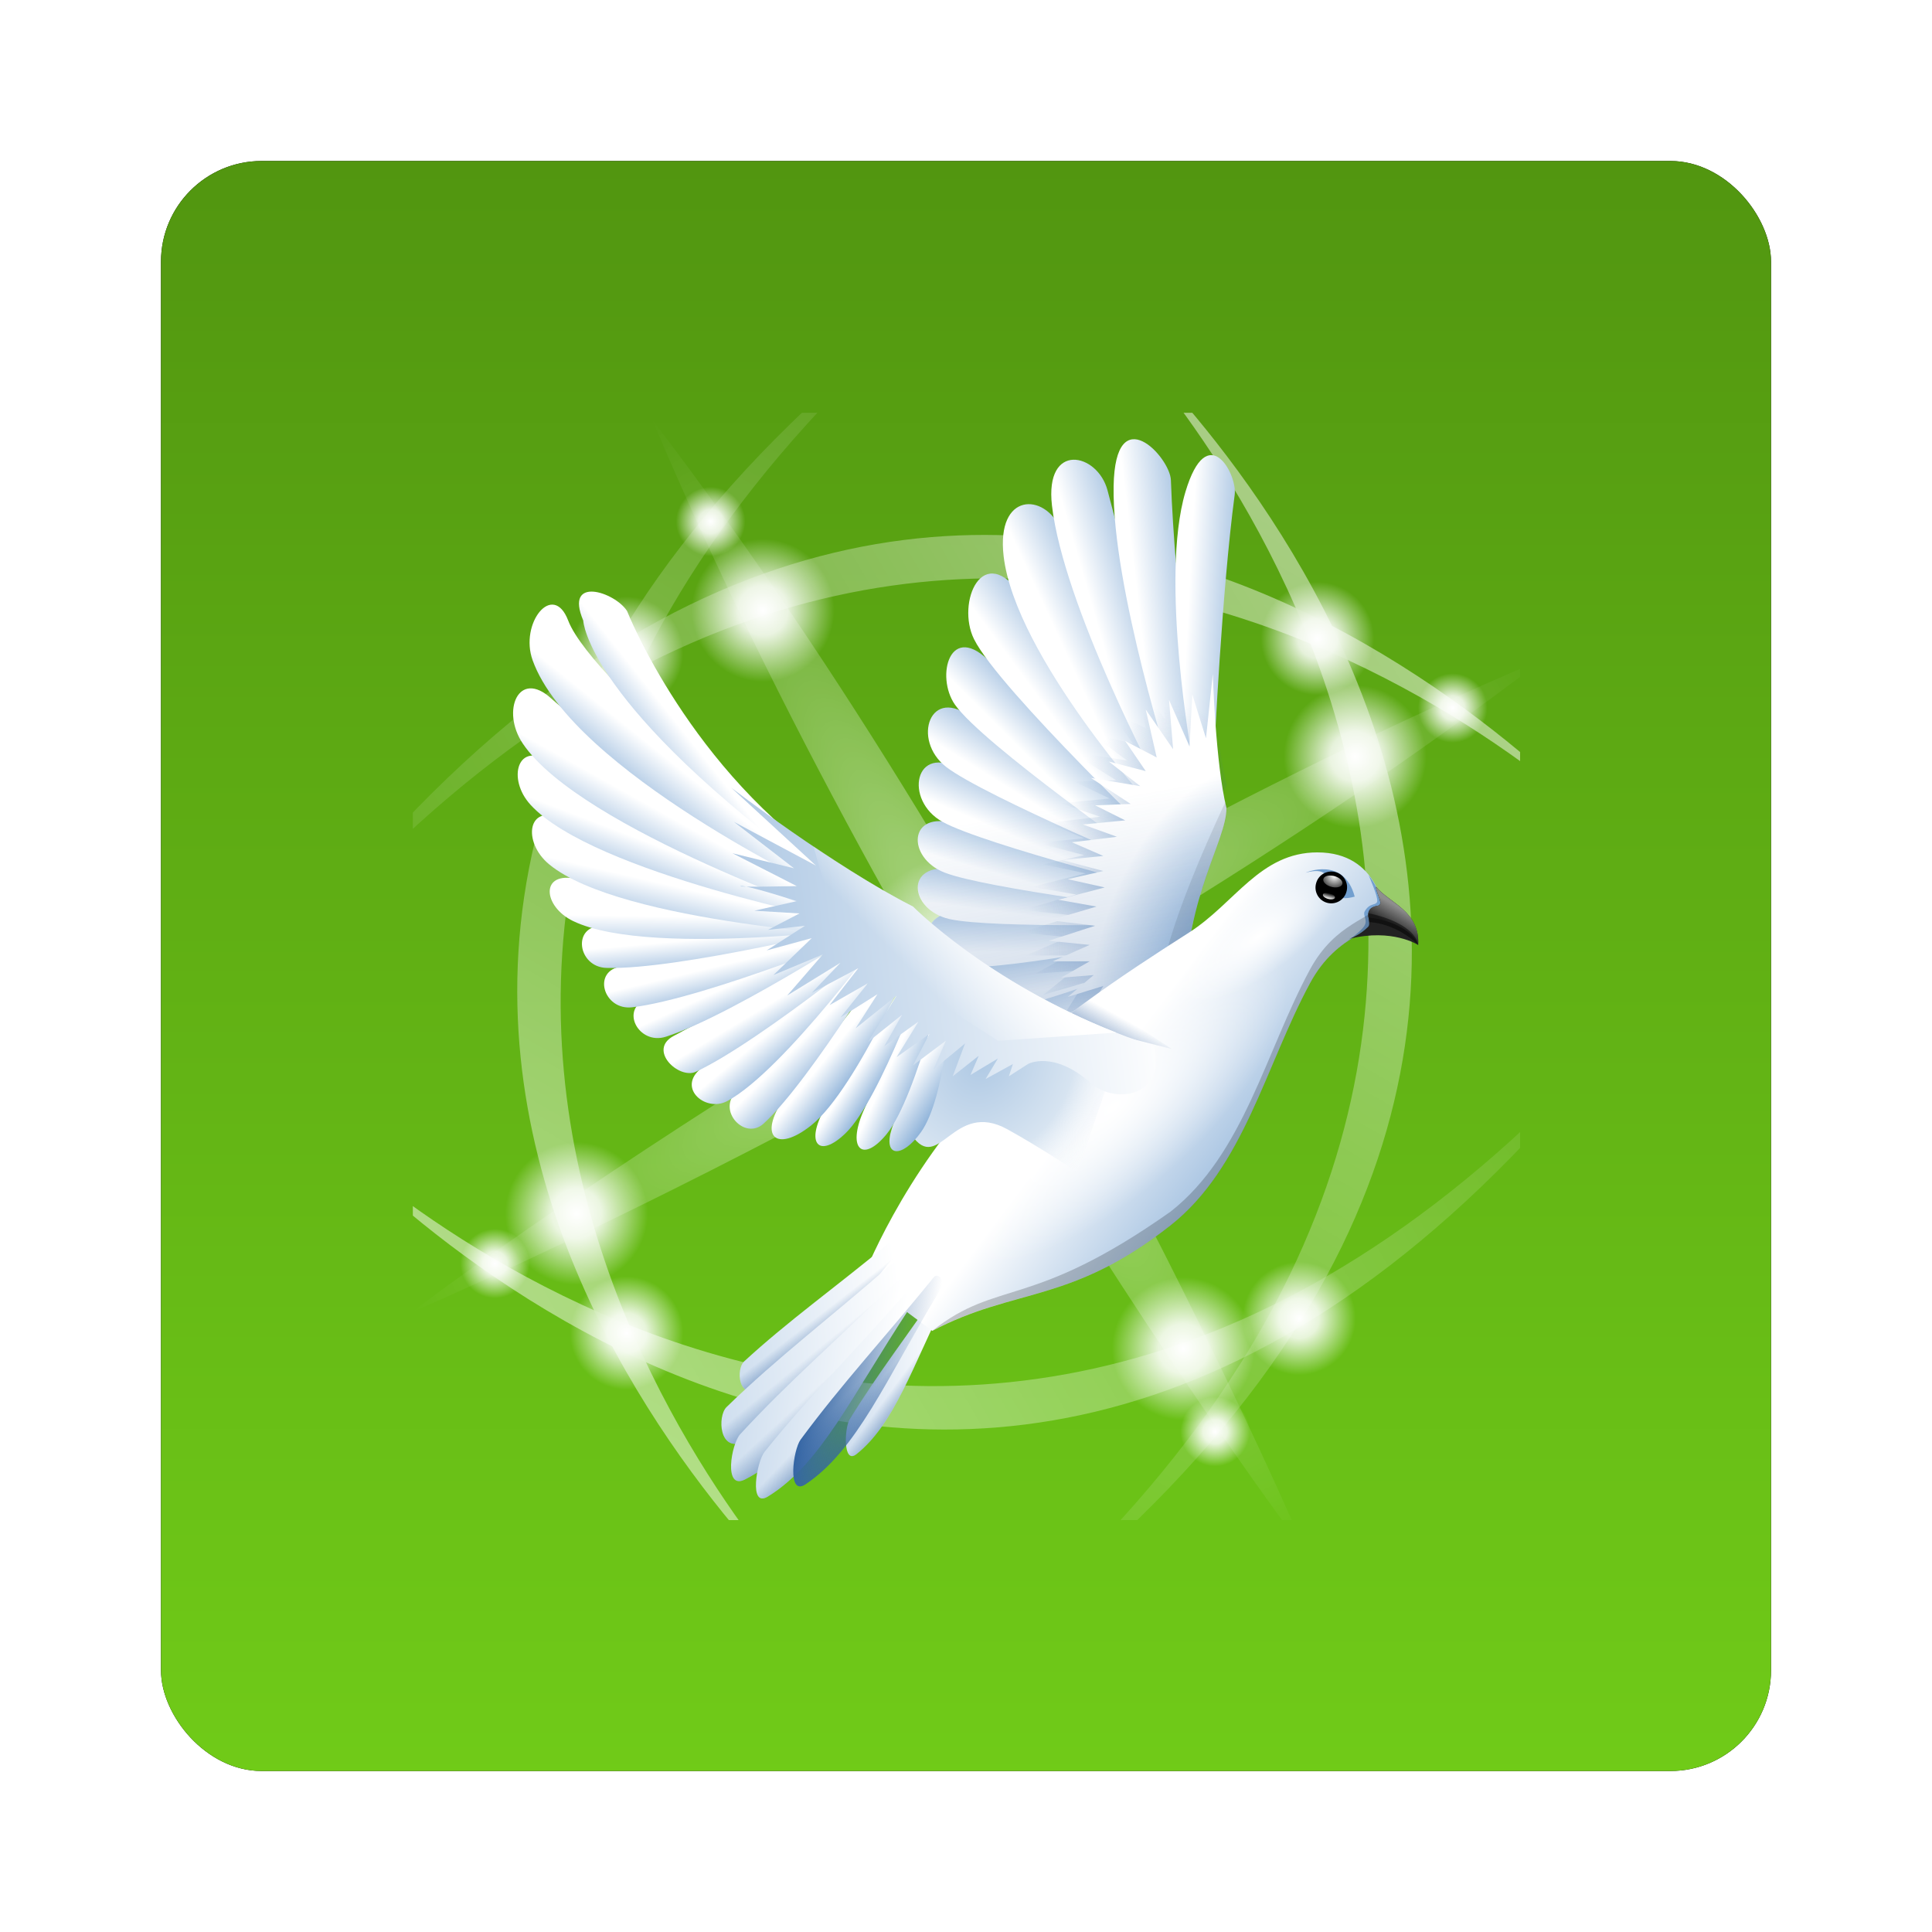 <?xml version="1.0" encoding="UTF-8" standalone="no"?>
<!-- Created with Inkscape (http://www.inkscape.org/) -->

<svg
   xmlns:dc="http://purl.org/dc/elements/1.1/"
   xmlns:cc="http://creativecommons.org/ns#"
   xmlns:rdf="http://www.w3.org/1999/02/22-rdf-syntax-ns#"
   xmlns:svg="http://www.w3.org/2000/svg"
   xmlns="http://www.w3.org/2000/svg"
   xmlns:xlink="http://www.w3.org/1999/xlink"
   xmlns:sodipodi="http://sodipodi.sourceforge.net/DTD/sodipodi-0.dtd"
   xmlns:inkscape="http://www.inkscape.org/namespaces/inkscape"
   width="96"
   height="96"
   id="svg2"
   version="1.1"
   inkscape:version="0.48.1 r9760"
   sodipodi:docname="icedove.svg">
  <defs
     id="defs4">
    <filter
       color-interpolation-filters="sRGB"
       inkscape:collect="always"
       id="filter6279">
      <feGaussianBlur
         inkscape:collect="always"
         stdDeviation="0.8"
         id="feGaussianBlur6281" />
    </filter>
    <linearGradient
       inkscape:collect="always"
       xlink:href="#linearGradient3700-10"
       id="linearGradient8303"
       gradientUnits="userSpaceOnUse"
       gradientTransform="translate(0,-9.6171873e-6)"
       x1="48"
       y1="1052.362"
       x2="48"
       y2="902.362" />
    <linearGradient
       id="linearGradient3700-10">
      <stop
         id="stop3702-5"
         style="stop-color:#73d019"
         offset="0" />
      <stop
         id="stop3704-1"
         style="stop-color:#3a6d0a"
         offset="1" />
    </linearGradient>
    <clipPath
       id="clipPath4005">
      <rect
         id="rect4007"
         style="fill:url(#radialGradient4009)"
         rx="3.867"
         ry="3.867"
         height="54.139"
         width="54.139"
         y="21.023"
         x="20.838" />
    </clipPath>
    <linearGradient
       inkscape:collect="always"
       xlink:href="#linearGradient4180"
       id="linearGradient8792"
       gradientUnits="userSpaceOnUse"
       gradientTransform="matrix(0.543,-0.941,0.941,0.543,-156.67,314.83)"
       x1="98"
       y1="240.92"
       x2="420"
       y2="240.92" />
    <linearGradient
       id="linearGradient4180">
      <stop
         id="stop4182"
         style="stop-color:#fff"
         offset="0" />
      <stop
         id="stop4184"
         style="stop-color:#fff;stop-opacity:0"
         offset="1" />
    </linearGradient>
    <linearGradient
       inkscape:collect="always"
       xlink:href="#linearGradient4180"
       id="linearGradient8794"
       gradientUnits="userSpaceOnUse"
       gradientTransform="matrix(-0.941,0.543,0.543,0.941,334.23,-173.07)"
       x1="98"
       y1="240.92"
       x2="420"
       y2="240.92" />
    <linearGradient
       id="linearGradient6558">
      <stop
         id="stop6560"
         style="stop-color:#fff"
         offset="0" />
      <stop
         id="stop6562"
         style="stop-color:#fff;stop-opacity:0"
         offset="1" />
    </linearGradient>
    <linearGradient
       inkscape:collect="always"
       xlink:href="#linearGradient4180"
       id="linearGradient8796"
       gradientUnits="userSpaceOnUse"
       gradientTransform="matrix(0.941,-0.543,-0.543,-0.941,150.77,625.27)"
       x1="98"
       y1="240.92"
       x2="420"
       y2="240.92" />
    <linearGradient
       id="linearGradient6565">
      <stop
         id="stop6567"
         style="stop-color:#fff"
         offset="0" />
      <stop
         id="stop6569"
         style="stop-color:#fff;stop-opacity:0"
         offset="1" />
    </linearGradient>
    <linearGradient
       inkscape:collect="always"
       xlink:href="#linearGradient4180"
       id="linearGradient8798"
       gradientUnits="userSpaceOnUse"
       gradientTransform="matrix(-0.543,0.941,-0.941,-0.543,641.67,131.38)"
       x1="98"
       y1="240.92"
       x2="420"
       y2="240.92" />
    <linearGradient
       id="linearGradient6572">
      <stop
         id="stop6574"
         style="stop-color:#fff"
         offset="0" />
      <stop
         id="stop6576"
         style="stop-color:#fff;stop-opacity:0"
         offset="1" />
    </linearGradient>
    <radialGradient
       inkscape:collect="always"
       xlink:href="#linearGradient4180"
       id="radialGradient8800"
       gradientUnits="userSpaceOnUse"
       gradientTransform="matrix(1,-0.577,0.124,0.215,-28.136,320.38)"
       cx="246.35"
       cy="226.88"
       r="154.36" />
    <linearGradient
       id="linearGradient6579">
      <stop
         id="stop6581"
         style="stop-color:#fff"
         offset="0" />
      <stop
         id="stop6583"
         style="stop-color:#fff;stop-opacity:0"
         offset="1" />
    </linearGradient>
    <radialGradient
       inkscape:collect="always"
       xlink:href="#linearGradient4180"
       id="radialGradient8802"
       gradientUnits="userSpaceOnUse"
       gradientTransform="matrix(-0.577,-1,0.215,-0.124,339.85,501.37)"
       cx="246.35"
       cy="226.88"
       r="154.36" />
    <linearGradient
       id="linearGradient6586">
      <stop
         id="stop6588"
         style="stop-color:#fff"
         offset="0" />
      <stop
         id="stop6590"
         style="stop-color:#fff;stop-opacity:0"
         offset="1" />
    </linearGradient>
    <radialGradient
       inkscape:collect="always"
       xlink:href="#linearGradient12684"
       id="radialGradient8804"
       gradientUnits="userSpaceOnUse"
       cx="156.5"
       cy="148.5"
       r="19.5" />
    <linearGradient
       id="linearGradient12684">
      <stop
         id="stop12686"
         style="stop-color:#fff"
         offset="0" />
      <stop
         id="stop12692"
         style="stop-color:#fff;stop-opacity:.845"
         offset="0.35" />
      <stop
         id="stop12688"
         style="stop-color:#fff;stop-opacity:0"
         offset="1" />
    </linearGradient>
    <radialGradient
       inkscape:collect="always"
       xlink:href="#linearGradient12684"
       id="radialGradient8806"
       gradientUnits="userSpaceOnUse"
       cx="156.5"
       cy="148.5"
       r="19.5" />
    <linearGradient
       id="linearGradient6598">
      <stop
         id="stop6600"
         style="stop-color:#fff"
         offset="0" />
      <stop
         id="stop6602"
         style="stop-color:#fff;stop-opacity:.845"
         offset="0.35" />
      <stop
         id="stop6604"
         style="stop-color:#fff;stop-opacity:0"
         offset="1" />
    </linearGradient>
    <radialGradient
       inkscape:collect="always"
       xlink:href="#linearGradient12684"
       id="radialGradient8808"
       gradientUnits="userSpaceOnUse"
       cx="156.5"
       cy="148.5"
       r="19.5" />
    <linearGradient
       id="linearGradient6607">
      <stop
         id="stop6609"
         style="stop-color:#fff"
         offset="0" />
      <stop
         id="stop6611"
         style="stop-color:#fff;stop-opacity:.845"
         offset="0.35" />
      <stop
         id="stop6613"
         style="stop-color:#fff;stop-opacity:0"
         offset="1" />
    </linearGradient>
    <radialGradient
       inkscape:collect="always"
       xlink:href="#linearGradient12684"
       id="radialGradient8810"
       gradientUnits="userSpaceOnUse"
       cx="156.5"
       cy="148.5"
       r="19.5" />
    <linearGradient
       id="linearGradient6616">
      <stop
         id="stop6618"
         style="stop-color:#fff"
         offset="0" />
      <stop
         id="stop6620"
         style="stop-color:#fff;stop-opacity:.845"
         offset="0.35" />
      <stop
         id="stop6622"
         style="stop-color:#fff;stop-opacity:0"
         offset="1" />
    </linearGradient>
    <radialGradient
       inkscape:collect="always"
       xlink:href="#linearGradient12684"
       id="radialGradient8812"
       gradientUnits="userSpaceOnUse"
       cx="156.5"
       cy="148.5"
       r="19.5" />
    <linearGradient
       id="linearGradient6625">
      <stop
         id="stop6627"
         style="stop-color:#fff"
         offset="0" />
      <stop
         id="stop6629"
         style="stop-color:#fff;stop-opacity:.845"
         offset="0.35" />
      <stop
         id="stop6631"
         style="stop-color:#fff;stop-opacity:0"
         offset="1" />
    </linearGradient>
    <radialGradient
       inkscape:collect="always"
       xlink:href="#linearGradient12684"
       id="radialGradient8814"
       gradientUnits="userSpaceOnUse"
       cx="156.5"
       cy="148.5"
       r="19.5" />
    <linearGradient
       id="linearGradient6634">
      <stop
         id="stop6636"
         style="stop-color:#fff"
         offset="0" />
      <stop
         id="stop6638"
         style="stop-color:#fff;stop-opacity:.845"
         offset="0.35" />
      <stop
         id="stop6640"
         style="stop-color:#fff;stop-opacity:0"
         offset="1" />
    </linearGradient>
    <radialGradient
       inkscape:collect="always"
       xlink:href="#linearGradient12684"
       id="radialGradient8816"
       gradientUnits="userSpaceOnUse"
       cx="156.5"
       cy="148.5"
       r="19.5" />
    <linearGradient
       id="linearGradient6643">
      <stop
         id="stop6645"
         style="stop-color:#fff"
         offset="0" />
      <stop
         id="stop6647"
         style="stop-color:#fff;stop-opacity:.845"
         offset="0.35" />
      <stop
         id="stop6649"
         style="stop-color:#fff;stop-opacity:0"
         offset="1" />
    </linearGradient>
    <radialGradient
       inkscape:collect="always"
       xlink:href="#linearGradient12684"
       id="radialGradient8818"
       gradientUnits="userSpaceOnUse"
       cx="156.5"
       cy="148.5"
       r="19.5" />
    <linearGradient
       id="linearGradient6652">
      <stop
         id="stop6654"
         style="stop-color:#fff"
         offset="0" />
      <stop
         id="stop6656"
         style="stop-color:#fff;stop-opacity:.845"
         offset="0.35" />
      <stop
         id="stop6658"
         style="stop-color:#fff;stop-opacity:0"
         offset="1" />
    </linearGradient>
    <radialGradient
       inkscape:collect="always"
       xlink:href="#linearGradient12684"
       id="radialGradient8820"
       gradientUnits="userSpaceOnUse"
       cx="156.5"
       cy="148.5"
       r="19.5" />
    <linearGradient
       id="linearGradient6661">
      <stop
         id="stop6663"
         style="stop-color:#fff"
         offset="0" />
      <stop
         id="stop6665"
         style="stop-color:#fff;stop-opacity:.845"
         offset="0.35" />
      <stop
         id="stop6667"
         style="stop-color:#fff;stop-opacity:0"
         offset="1" />
    </linearGradient>
    <radialGradient
       inkscape:collect="always"
       xlink:href="#linearGradient12684"
       id="radialGradient8822"
       gradientUnits="userSpaceOnUse"
       cx="156.5"
       cy="148.5"
       r="19.5" />
    <linearGradient
       id="linearGradient6670">
      <stop
         id="stop6672"
         style="stop-color:#fff"
         offset="0" />
      <stop
         id="stop6674"
         style="stop-color:#fff;stop-opacity:.845"
         offset="0.35" />
      <stop
         id="stop6676"
         style="stop-color:#fff;stop-opacity:0"
         offset="1" />
    </linearGradient>
    <radialGradient
       inkscape:collect="always"
       xlink:href="#linearGradient12684"
       id="radialGradient8824"
       gradientUnits="userSpaceOnUse"
       cx="156.5"
       cy="148.5"
       r="19.5" />
    <linearGradient
       id="linearGradient6679">
      <stop
         id="stop6681"
         style="stop-color:#fff"
         offset="0" />
      <stop
         id="stop6683"
         style="stop-color:#fff;stop-opacity:.845"
         offset="0.35" />
      <stop
         id="stop6685"
         style="stop-color:#fff;stop-opacity:0"
         offset="1" />
    </linearGradient>
    <radialGradient
       inkscape:collect="always"
       xlink:href="#linearGradient12684"
       id="radialGradient8826"
       gradientUnits="userSpaceOnUse"
       cx="156.5"
       cy="148.5"
       r="19.5" />
    <linearGradient
       id="linearGradient6688">
      <stop
         id="stop6690"
         style="stop-color:#fff"
         offset="0" />
      <stop
         id="stop6692"
         style="stop-color:#fff;stop-opacity:.845"
         offset="0.35" />
      <stop
         id="stop6694"
         style="stop-color:#fff;stop-opacity:0"
         offset="1" />
    </linearGradient>
    <radialGradient
       inkscape:collect="always"
       xlink:href="#linearGradient12684"
       id="radialGradient8828"
       gradientUnits="userSpaceOnUse"
       cx="156.5"
       cy="148.5"
       r="19.5" />
    <linearGradient
       id="linearGradient6697">
      <stop
         id="stop6699"
         style="stop-color:#fff"
         offset="0" />
      <stop
         id="stop6701"
         style="stop-color:#fff;stop-opacity:.845"
         offset="0.35" />
      <stop
         id="stop6703"
         style="stop-color:#fff;stop-opacity:0"
         offset="1" />
    </linearGradient>
    <linearGradient
       inkscape:collect="always"
       xlink:href="#linearGradient5537"
       id="linearGradient8830"
       gradientUnits="userSpaceOnUse"
       gradientTransform="matrix(-0.294,-0.941,0.643,-0.265,66.561,108.93)"
       x1="70.451"
       y1="14.619"
       x2="64.943"
       y2="14.321" />
    <linearGradient
       id="linearGradient5537">
      <stop
         id="stop5539"
         style="stop-color:#73a0d0"
         offset="0" />
      <stop
         id="stop5541"
         style="stop-color:#fff"
         offset="1" />
    </linearGradient>
    <linearGradient
       inkscape:collect="always"
       xlink:href="#linearGradient5537"
       id="linearGradient8832"
       gradientUnits="userSpaceOnUse"
       gradientTransform="matrix(-0.138,-0.976,0.678,-0.158,54.736,107.61)"
       x1="70.451"
       y1="14.619"
       x2="64.943"
       y2="14.321" />
    <linearGradient
       id="linearGradient6710">
      <stop
         id="stop6712"
         style="stop-color:#73a0d0"
         offset="0" />
      <stop
         id="stop6714"
         style="stop-color:#fff"
         offset="1" />
    </linearGradient>
    <linearGradient
       inkscape:collect="always"
       xlink:href="#linearGradient5537"
       id="linearGradient8834"
       gradientUnits="userSpaceOnUse"
       gradientTransform="matrix(-0.064,-0.988,0.837,-0.07,47.383,104.47)"
       x1="70.451"
       y1="14.619"
       x2="64.943"
       y2="14.321" />
    <linearGradient
       id="linearGradient6717">
      <stop
         id="stop6719"
         style="stop-color:#73a0d0"
         offset="0" />
      <stop
         id="stop6721"
         style="stop-color:#fff"
         offset="1" />
    </linearGradient>
    <linearGradient
       inkscape:collect="always"
       xlink:href="#linearGradient5537"
       id="linearGradient8836"
       gradientUnits="userSpaceOnUse"
       gradientTransform="matrix(0.105,-0.899,0.873,0.063,35.225,94.387)"
       x1="70.451"
       y1="14.619"
       x2="64.943"
       y2="14.321" />
    <linearGradient
       id="linearGradient6724">
      <stop
         id="stop6726"
         style="stop-color:#73a0d0"
         offset="0" />
      <stop
         id="stop6728"
         style="stop-color:#fff"
         offset="1" />
    </linearGradient>
    <linearGradient
       inkscape:collect="always"
       xlink:href="#linearGradient5537"
       id="linearGradient8838"
       gradientUnits="userSpaceOnUse"
       gradientTransform="matrix(0.237,-0.873,0.854,0.192,26.535,88.557)"
       x1="70.451"
       y1="14.619"
       x2="64.943"
       y2="14.321" />
    <linearGradient
       id="linearGradient6731">
      <stop
         id="stop6733"
         style="stop-color:#73a0d0"
         offset="0" />
      <stop
         id="stop6735"
         style="stop-color:#fff"
         offset="1" />
    </linearGradient>
    <linearGradient
       inkscape:collect="always"
       xlink:href="#linearGradient5537"
       id="linearGradient8840"
       gradientUnits="userSpaceOnUse"
       gradientTransform="matrix(0.374,-0.925,0.894,0.325,17.313,87.355)"
       x1="70.451"
       y1="14.619"
       x2="64.943"
       y2="14.321" />
    <linearGradient
       id="linearGradient6738">
      <stop
         id="stop6740"
         style="stop-color:#73a0d0"
         offset="0" />
      <stop
         id="stop6742"
         style="stop-color:#fff"
         offset="1" />
    </linearGradient>
    <linearGradient
       inkscape:collect="always"
       xlink:href="#linearGradient5537"
       id="linearGradient8842"
       gradientUnits="userSpaceOnUse"
       gradientTransform="matrix(0.508,-0.859,0.835,0.455,9.334,78.272)"
       x1="70.451"
       y1="14.619"
       x2="64.943"
       y2="14.321" />
    <linearGradient
       id="linearGradient6745">
      <stop
         id="stop6747"
         style="stop-color:#73a0d0"
         offset="0" />
      <stop
         id="stop6749"
         style="stop-color:#fff"
         offset="1" />
    </linearGradient>
    <linearGradient
       inkscape:collect="always"
       xlink:href="#linearGradient5537"
       id="linearGradient8844"
       gradientUnits="userSpaceOnUse"
       gradientTransform="matrix(0.69,-0.721,0.71,0.633,-0.922,63.732)"
       x1="70.451"
       y1="14.619"
       x2="64.943"
       y2="14.321" />
    <linearGradient
       id="linearGradient6752">
      <stop
         id="stop6754"
         style="stop-color:#73a0d0"
         offset="0" />
      <stop
         id="stop6756"
         style="stop-color:#fff"
         offset="1" />
    </linearGradient>
    <linearGradient
       inkscape:collect="always"
       xlink:href="#linearGradient5537"
       id="linearGradient8846"
       gradientUnits="userSpaceOnUse"
       gradientTransform="matrix(0.911,-0.728,0.708,0.855,-13.727,58.023)"
       x1="70.451"
       y1="14.619"
       x2="64.943"
       y2="14.321" />
    <linearGradient
       id="linearGradient6759">
      <stop
         id="stop6761"
         style="stop-color:#73a0d0"
         offset="0" />
      <stop
         id="stop6763"
         style="stop-color:#fff"
         offset="1" />
    </linearGradient>
    <linearGradient
       inkscape:collect="always"
       xlink:href="#linearGradient5537"
       id="linearGradient8848"
       gradientUnits="userSpaceOnUse"
       gradientTransform="matrix(1.038,-0.531,0.522,0.98,-18.519,38.867)"
       x1="70.451"
       y1="14.619"
       x2="64.943"
       y2="14.321" />
    <linearGradient
       id="linearGradient6766">
      <stop
         id="stop6768"
         style="stop-color:#73a0d0"
         offset="0" />
      <stop
         id="stop6770"
         style="stop-color:#fff"
         offset="1" />
    </linearGradient>
    <linearGradient
       inkscape:collect="always"
       xlink:href="#linearGradient5537"
       id="linearGradient8850"
       gradientUnits="userSpaceOnUse"
       gradientTransform="matrix(1.107,-0.367,0.367,1.048,-18.822,24.457)"
       x1="70.451"
       y1="14.619"
       x2="64.943"
       y2="14.321" />
    <linearGradient
       id="linearGradient6773">
      <stop
         id="stop6775"
         style="stop-color:#73a0d0"
         offset="0" />
      <stop
         id="stop6777"
         style="stop-color:#fff"
         offset="1" />
    </linearGradient>
    <linearGradient
       inkscape:collect="always"
       xlink:href="#linearGradient5537"
       id="linearGradient8852"
       gradientUnits="userSpaceOnUse"
       gradientTransform="matrix(1.152,-0.182,0.192,1.093,-16.199,10.821)"
       x1="70.451"
       y1="14.619"
       x2="64.943"
       y2="14.321" />
    <linearGradient
       id="linearGradient6780">
      <stop
         id="stop6782"
         style="stop-color:#73a0d0"
         offset="0" />
      <stop
         id="stop6784"
         style="stop-color:#fff"
         offset="1" />
    </linearGradient>
    <linearGradient
       inkscape:collect="always"
       xlink:href="#linearGradient5537"
       id="linearGradient8854"
       gradientUnits="userSpaceOnUse"
       x1="70.451"
       y1="14.619"
       x2="64.943"
       y2="14.321" />
    <linearGradient
       id="linearGradient6787">
      <stop
         id="stop6789"
         style="stop-color:#73a0d0"
         offset="0" />
      <stop
         id="stop6791"
         style="stop-color:#fff"
         offset="1" />
    </linearGradient>
    <radialGradient
       inkscape:collect="always"
       xlink:href="#linearGradient10381"
       id="radialGradient8856"
       gradientUnits="userSpaceOnUse"
       gradientTransform="matrix(1.154,0.199,-0.365,2.12,2.864,-49.798)"
       cx="63.151"
       cy="35.27"
       r="6.444" />
    <linearGradient
       id="linearGradient10381">
      <stop
         id="stop10383"
         style="stop-color:#3465a4"
         offset="0" />
      <stop
         id="stop10385"
         style="stop-color:#3465a4;stop-opacity:0"
         offset="1" />
    </linearGradient>
    <radialGradient
       inkscape:collect="always"
       xlink:href="#linearGradient5537"
       id="radialGradient8858"
       gradientUnits="userSpaceOnUse"
       gradientTransform="matrix(1.405,0.376,-0.606,2.263,-5.324,-67.028)"
       cx="67.607"
       cy="36.346"
       r="6.444" />
    <linearGradient
       id="linearGradient6798">
      <stop
         id="stop6800"
         style="stop-color:#73a0d0"
         offset="0" />
      <stop
         id="stop6802"
         style="stop-color:#fff"
         offset="1" />
    </linearGradient>
    <linearGradient
       inkscape:collect="always"
       xlink:href="#linearGradient10381"
       id="linearGradient8860"
       gradientUnits="userSpaceOnUse"
       gradientTransform="matrix(-0.294,-0.941,0.643,-0.265,66.561,108.93)"
       x1="61.917"
       y1="13.495"
       x2="80.083"
       y2="16.306" />
    <linearGradient
       id="linearGradient6805">
      <stop
         id="stop6807"
         style="stop-color:#3465a4"
         offset="0" />
      <stop
         id="stop6809"
         style="stop-color:#3465a4;stop-opacity:0"
         offset="1" />
    </linearGradient>
    <linearGradient
       inkscape:collect="always"
       xlink:href="#linearGradient5537"
       id="linearGradient8862"
       gradientUnits="userSpaceOnUse"
       x1="9.101"
       y1="69.385"
       x2="44.036"
       y2="65.869" />
    <linearGradient
       id="linearGradient6812">
      <stop
         id="stop6814"
         style="stop-color:#73a0d0"
         offset="0" />
      <stop
         id="stop6816"
         style="stop-color:#fff"
         offset="1" />
    </linearGradient>
    <linearGradient
       inkscape:collect="always"
       xlink:href="#linearGradient10381"
       id="linearGradient8864"
       gradientUnits="userSpaceOnUse"
       x1="37.048"
       y1="71.501"
       x2="35.177"
       y2="69.033" />
    <linearGradient
       id="linearGradient6819">
      <stop
         id="stop6821"
         style="stop-color:#3465a4"
         offset="0" />
      <stop
         id="stop6823"
         style="stop-color:#3465a4;stop-opacity:0"
         offset="1" />
    </linearGradient>
    <linearGradient
       inkscape:collect="always"
       xlink:href="#linearGradient5537"
       id="linearGradient8866"
       gradientUnits="userSpaceOnUse"
       x1="75.813"
       y1="55.175"
       x2="61.811"
       y2="44.605" />
    <linearGradient
       id="linearGradient6826">
      <stop
         id="stop6828"
         style="stop-color:#73a0d0"
         offset="0" />
      <stop
         id="stop6830"
         style="stop-color:#fff"
         offset="1" />
    </linearGradient>
    <linearGradient
       inkscape:collect="always"
       xlink:href="#linearGradient5537"
       id="linearGradient8868"
       gradientUnits="userSpaceOnUse"
       x1="9.101"
       y1="69.385"
       x2="44.036"
       y2="65.869" />
    <linearGradient
       id="linearGradient6833">
      <stop
         id="stop6835"
         style="stop-color:#73a0d0"
         offset="0" />
      <stop
         id="stop6837"
         style="stop-color:#fff"
         offset="1" />
    </linearGradient>
    <linearGradient
       inkscape:collect="always"
       xlink:href="#linearGradient10381"
       id="linearGradient8870"
       gradientUnits="userSpaceOnUse"
       x1="35.888"
       y1="70.861"
       x2="34.263"
       y2="68.752" />
    <linearGradient
       id="linearGradient6840">
      <stop
         id="stop6842"
         style="stop-color:#3465a4"
         offset="0" />
      <stop
         id="stop6844"
         style="stop-color:#3465a4;stop-opacity:0"
         offset="1" />
    </linearGradient>
    <linearGradient
       inkscape:collect="always"
       xlink:href="#linearGradient5537"
       id="linearGradient8872"
       gradientUnits="userSpaceOnUse"
       x1="9.101"
       y1="69.385"
       x2="44.036"
       y2="65.869" />
    <linearGradient
       id="linearGradient6847">
      <stop
         id="stop6849"
         style="stop-color:#73a0d0"
         offset="0" />
      <stop
         id="stop6851"
         style="stop-color:#fff"
         offset="1" />
    </linearGradient>
    <linearGradient
       inkscape:collect="always"
       xlink:href="#linearGradient10381"
       id="linearGradient8874"
       gradientUnits="userSpaceOnUse"
       x1="36.134"
       y1="71.2"
       x2="34.322"
       y2="68.86" />
    <linearGradient
       id="linearGradient6854">
      <stop
         id="stop6856"
         style="stop-color:#3465a4"
         offset="0" />
      <stop
         id="stop6858"
         style="stop-color:#3465a4;stop-opacity:0"
         offset="1" />
    </linearGradient>
    <linearGradient
       inkscape:collect="always"
       xlink:href="#linearGradient5537"
       id="linearGradient8876"
       gradientUnits="userSpaceOnUse"
       x1="9.101"
       y1="69.385"
       x2="44.036"
       y2="65.869" />
    <linearGradient
       id="linearGradient6861">
      <stop
         id="stop6863"
         style="stop-color:#73a0d0"
         offset="0" />
      <stop
         id="stop6865"
         style="stop-color:#fff"
         offset="1" />
    </linearGradient>
    <linearGradient
       inkscape:collect="always"
       xlink:href="#linearGradient10381"
       id="linearGradient8878"
       gradientUnits="userSpaceOnUse"
       x1="36.865"
       y1="71.452"
       x2="34.861"
       y2="68.836" />
    <linearGradient
       id="linearGradient6868">
      <stop
         id="stop6870"
         style="stop-color:#3465a4"
         offset="0" />
      <stop
         id="stop6872"
         style="stop-color:#3465a4;stop-opacity:0"
         offset="1" />
    </linearGradient>
    <linearGradient
       inkscape:collect="always"
       xlink:href="#linearGradient5537"
       id="linearGradient8880"
       gradientUnits="userSpaceOnUse"
       x1="9.101"
       y1="69.385"
       x2="44.036"
       y2="65.869" />
    <linearGradient
       id="linearGradient6875">
      <stop
         id="stop6877"
         style="stop-color:#73a0d0"
         offset="0" />
      <stop
         id="stop6879"
         style="stop-color:#fff"
         offset="1" />
    </linearGradient>
    <linearGradient
       inkscape:collect="always"
       xlink:href="#linearGradient10381"
       id="linearGradient8882"
       gradientUnits="userSpaceOnUse"
       x1="37.048"
       y1="71.501"
       x2="35.177"
       y2="69.033" />
    <linearGradient
       id="linearGradient6882">
      <stop
         id="stop6884"
         style="stop-color:#3465a4"
         offset="0" />
      <stop
         id="stop6886"
         style="stop-color:#3465a4;stop-opacity:0"
         offset="1" />
    </linearGradient>
    <linearGradient
       inkscape:collect="always"
       xlink:href="#linearGradient4088"
       id="linearGradient8884"
       gradientUnits="userSpaceOnUse"
       gradientTransform="scale(1.038,0.964)"
       x1="31.263"
       y1="62.772"
       x2="42.434"
       y2="62.772" />
    <linearGradient
       gradientUnits="userSpaceOnUse"
       y2="62.772"
       x2="42.434"
       y1="62.772"
       x1="31.263"
       gradientTransform="scale(1.038,0.964)"
       id="linearGradient4088">
      <stop
         id="stop4090"
         style="stop-color:#3465a4"
         offset="0" />
      <stop
         id="stop4092"
         style="stop-color:#3465a4;stop-opacity:0"
         offset="1" />
    </linearGradient>
    <linearGradient
       inkscape:collect="always"
       xlink:href="#linearGradient10381"
       id="linearGradient8886"
       gradientUnits="userSpaceOnUse"
       x1="37.048"
       y1="71.501"
       x2="35.177"
       y2="69.033" />
    <linearGradient
       id="linearGradient6893">
      <stop
         id="stop6895"
         style="stop-color:#3465a4"
         offset="0" />
      <stop
         id="stop6897"
         style="stop-color:#3465a4;stop-opacity:0"
         offset="1" />
    </linearGradient>
    <radialGradient
       inkscape:collect="always"
       xlink:href="#linearGradient4180-1"
       id="radialGradient8888"
       gradientUnits="userSpaceOnUse"
       gradientTransform="matrix(1,0,0,0.39,0,31.94)"
       cx="61.482"
       cy="52.375"
       r="13.604" />
    <linearGradient
       id="linearGradient4180-1">
      <stop
         id="stop4182-0"
         style="stop-color:#fff"
         offset="0" />
      <stop
         id="stop4184-9"
         style="stop-color:#fff;stop-opacity:0"
         offset="1" />
    </linearGradient>
    <radialGradient
       inkscape:collect="always"
       xlink:href="#linearGradient4180-1"
       id="radialGradient8890"
       gradientUnits="userSpaceOnUse"
       gradientTransform="matrix(1,0,0,0.39,0,31.94)"
       cx="61.482"
       cy="52.375"
       r="13.604" />
    <linearGradient
       id="linearGradient6904">
      <stop
         id="stop6906"
         style="stop-color:#fff"
         offset="0" />
      <stop
         id="stop6908"
         style="stop-color:#fff;stop-opacity:0"
         offset="1" />
    </linearGradient>
    <linearGradient
       inkscape:collect="always"
       xlink:href="#linearGradient4180-1"
       id="linearGradient8892"
       gradientUnits="userSpaceOnUse"
       x1="185.18"
       y1="178.87"
       x2="185.18"
       y2="162.24" />
    <linearGradient
       id="linearGradient6911">
      <stop
         id="stop6913"
         style="stop-color:#fff"
         offset="0" />
      <stop
         id="stop6915"
         style="stop-color:#fff;stop-opacity:0"
         offset="1" />
    </linearGradient>
    <radialGradient
       inkscape:collect="always"
       xlink:href="#linearGradient4180-1"
       id="radialGradient8894"
       gradientUnits="userSpaceOnUse"
       gradientTransform="matrix(1.766,0,0,3.005,-141.84,-325.26)"
       cx="185.18"
       cy="162.24"
       r="8.312" />
    <linearGradient
       id="linearGradient6918">
      <stop
         id="stop6920"
         style="stop-color:#fff"
         offset="0" />
      <stop
         id="stop6922"
         style="stop-color:#fff;stop-opacity:0"
         offset="1" />
    </linearGradient>
    <linearGradient
       inkscape:collect="always"
       xlink:href="#linearGradient10381"
       id="linearGradient8896"
       gradientUnits="userSpaceOnUse"
       gradientTransform="translate(2.082,-0.099)"
       x1="54.919"
       y1="46.038"
       x2="56.407"
       y2="43.36" />
    <linearGradient
       id="linearGradient6925">
      <stop
         id="stop6927"
         style="stop-color:#3465a4"
         offset="0" />
      <stop
         id="stop6929"
         style="stop-color:#3465a4;stop-opacity:0"
         offset="1" />
    </linearGradient>
    <linearGradient
       inkscape:collect="always"
       xlink:href="#linearGradient4695"
       id="linearGradient8898"
       gradientUnits="userSpaceOnUse"
       x1="79.55"
       y1="37.402"
       x2="80.238"
       y2="36.211" />
    <linearGradient
       id="linearGradient4695"
       y2="36.211"
       gradientUnits="userSpaceOnUse"
       x2="80.238"
       y1="37.402"
       x1="79.55">
      <stop
         id="stop4691"
         style="stop-color:#333"
         offset="0" />
      <stop
         id="stop4693"
         style="stop-color:#8e8e8e"
         offset="1" />
    </linearGradient>
    <radialGradient
       inkscape:collect="always"
       xlink:href="#radialGradient4379"
       id="radialGradient8900"
       gradientUnits="userSpaceOnUse"
       gradientTransform="matrix(-0.855,1.48,-1.293,-0.747,156.59,10.982)"
       cx="49.605"
       cy="49.674"
       r="7.237" />
    <radialGradient
       id="radialGradient4379"
       gradientUnits="userSpaceOnUse"
       cy="49.674"
       cx="49.605"
       gradientTransform="matrix(-0.855,1.48,-1.293,-0.747,156.59,10.982)"
       r="7.237">
      <stop
         id="stop4367"
         style="stop-color:#afc9e4"
         offset="0" />
      <stop
         id="stop4373"
         style="stop-color:#d7e4f1"
         offset=".608" />
      <stop
         id="stop4369"
         style="stop-color:#fff;stop-opacity:0"
         offset="1" />
    </radialGradient>
    <linearGradient
       inkscape:collect="always"
       xlink:href="#linearGradient5537"
       id="linearGradient8902"
       gradientUnits="userSpaceOnUse"
       gradientTransform="matrix(-0.279,-0.307,0.482,-0.184,41.614,61.198)"
       x1="20.933"
       y1="25.305"
       x2="26.543"
       y2="21.171" />
    <linearGradient
       id="linearGradient6941">
      <stop
         id="stop6943"
         style="stop-color:#73a0d0"
         offset="0" />
      <stop
         id="stop6945"
         style="stop-color:#fff"
         offset="1" />
    </linearGradient>
    <linearGradient
       inkscape:collect="always"
       xlink:href="#linearGradient5537"
       id="linearGradient8904"
       gradientUnits="userSpaceOnUse"
       gradientTransform="matrix(-0.143,-0.628,0.457,0.009,37.194,63.408)"
       x1="21.773"
       y1="25.738"
       x2="25.606"
       y2="21.657" />
    <linearGradient
       id="linearGradient6948">
      <stop
         id="stop6950"
         style="stop-color:#73a0d0"
         offset="0" />
      <stop
         id="stop6952"
         style="stop-color:#fff"
         offset="1" />
    </linearGradient>
    <linearGradient
       inkscape:collect="always"
       xlink:href="#linearGradient5537"
       id="linearGradient8906"
       gradientUnits="userSpaceOnUse"
       gradientTransform="matrix(-0.071,-0.64,0.453,0.061,33.054,62.593)"
       x1="23.039"
       y1="25.916"
       x2="26.253"
       y2="22.725" />
    <linearGradient
       id="linearGradient6955">
      <stop
         id="stop6957"
         style="stop-color:#73a0d0"
         offset="0" />
      <stop
         id="stop6959"
         style="stop-color:#fff"
         offset="1" />
    </linearGradient>
    <linearGradient
       inkscape:collect="always"
       xlink:href="#linearGradient5537"
       id="linearGradient8908"
       gradientUnits="userSpaceOnUse"
       gradientTransform="matrix(-0.093,-0.691,0.595,0.066,28.356,62.824)"
       x1="23.039"
       y1="25.916"
       x2="26.253"
       y2="22.725" />
    <linearGradient
       id="linearGradient6962">
      <stop
         id="stop6964"
         style="stop-color:#73a0d0"
         offset="0" />
      <stop
         id="stop6966"
         style="stop-color:#fff"
         offset="1" />
    </linearGradient>
    <linearGradient
       inkscape:collect="always"
       xlink:href="#linearGradient5537"
       id="linearGradient8910"
       gradientUnits="userSpaceOnUse"
       gradientTransform="matrix(-0.041,-0.757,0.647,0.124,23.07,62.771)"
       x1="22.78"
       y1="26.208"
       x2="26.077"
       y2="22.998" />
    <linearGradient
       id="linearGradient6969">
      <stop
         id="stop6971"
         style="stop-color:#73a0d0"
         offset="0" />
      <stop
         id="stop6973"
         style="stop-color:#fff"
         offset="1" />
    </linearGradient>
    <linearGradient
       inkscape:collect="always"
       xlink:href="#linearGradient5537"
       id="linearGradient8912"
       gradientUnits="userSpaceOnUse"
       gradientTransform="matrix(0.055,-0.756,0.626,0.206,19.138,59.639)"
       x1="22.78"
       y1="26.208"
       x2="25.83"
       y2="23.096" />
    <linearGradient
       id="linearGradient6976">
      <stop
         id="stop6978"
         style="stop-color:#73a0d0"
         offset="0" />
      <stop
         id="stop6980"
         style="stop-color:#fff"
         offset="1" />
    </linearGradient>
    <linearGradient
       inkscape:collect="always"
       xlink:href="#linearGradient5537"
       id="linearGradient8914"
       gradientUnits="userSpaceOnUse"
       gradientTransform="matrix(0.161,-0.715,0.703,0.262,13.609,55.778)"
       x1="22.78"
       y1="26.208"
       x2="25.573"
       y2="23.119" />
    <linearGradient
       id="linearGradient6983">
      <stop
         id="stop6985"
         style="stop-color:#73a0d0"
         offset="0" />
      <stop
         id="stop6987"
         style="stop-color:#fff"
         offset="1" />
    </linearGradient>
    <linearGradient
       inkscape:collect="always"
       xlink:href="#linearGradient5537"
       id="linearGradient8916"
       gradientUnits="userSpaceOnUse"
       gradientTransform="matrix(0.241,-0.692,0.669,0.34,10.673,51.417)"
       x1="22.78"
       y1="26.208"
       x2="25.573"
       y2="23.119" />
    <linearGradient
       id="linearGradient6990">
      <stop
         id="stop6992"
         style="stop-color:#73a0d0"
         offset="0" />
      <stop
         id="stop6994"
         style="stop-color:#fff"
         offset="1" />
    </linearGradient>
    <linearGradient
       inkscape:collect="always"
       xlink:href="#linearGradient5537"
       id="linearGradient8918"
       gradientUnits="userSpaceOnUse"
       gradientTransform="matrix(0.369,-0.633,0.591,0.462,7.409,46.028)"
       x1="22.78"
       y1="26.208"
       x2="25.573"
       y2="23.119" />
    <linearGradient
       id="linearGradient6997">
      <stop
         id="stop6999"
         style="stop-color:#73a0d0"
         offset="0" />
      <stop
         id="stop7001"
         style="stop-color:#fff"
         offset="1" />
    </linearGradient>
    <linearGradient
       inkscape:collect="always"
       xlink:href="#linearGradient5537"
       id="linearGradient8920"
       gradientUnits="userSpaceOnUse"
       gradientTransform="matrix(0.457,-0.573,0.519,0.542,5.36,40.667)"
       x1="22.78"
       y1="26.208"
       x2="25.573"
       y2="23.119" />
    <linearGradient
       id="linearGradient7004">
      <stop
         id="stop7006"
         style="stop-color:#73a0d0"
         offset="0" />
      <stop
         id="stop7008"
         style="stop-color:#fff"
         offset="1" />
    </linearGradient>
    <linearGradient
       inkscape:collect="always"
       xlink:href="#linearGradient5537"
       id="linearGradient8922"
       gradientUnits="userSpaceOnUse"
       gradientTransform="matrix(0.705,-0.484,0.53,0.625,-1.61,34.187)"
       x1="21.886"
       y1="27.666"
       x2="25.08"
       y2="23.701" />
    <linearGradient
       id="linearGradient7011">
      <stop
         id="stop7013"
         style="stop-color:#73a0d0"
         offset="0" />
      <stop
         id="stop7015"
         style="stop-color:#fff"
         offset="1" />
    </linearGradient>
    <linearGradient
       inkscape:collect="always"
       xlink:href="#linearGradient5537"
       id="linearGradient8924"
       gradientUnits="userSpaceOnUse"
       gradientTransform="matrix(0.825,-0.378,0.388,0.796,-2.836,25.103)"
       x1="21.886"
       y1="27.666"
       x2="25.08"
       y2="23.701" />
    <linearGradient
       id="linearGradient7018">
      <stop
         id="stop7020"
         style="stop-color:#73a0d0"
         offset="0" />
      <stop
         id="stop7022"
         style="stop-color:#fff"
         offset="1" />
    </linearGradient>
    <linearGradient
       inkscape:collect="always"
       xlink:href="#linearGradient5537"
       id="linearGradient8926"
       gradientUnits="userSpaceOnUse"
       gradientTransform="matrix(0.87,-0.261,0.274,0.842,-2.883,17.907)"
       x1="21.886"
       y1="27.666"
       x2="25.08"
       y2="23.701" />
    <linearGradient
       id="linearGradient7025">
      <stop
         id="stop7027"
         style="stop-color:#73a0d0"
         offset="0" />
      <stop
         id="stop7029"
         style="stop-color:#fff"
         offset="1" />
    </linearGradient>
    <linearGradient
       inkscape:collect="always"
       xlink:href="#linearGradient5537"
       id="linearGradient8928"
       gradientUnits="userSpaceOnUse"
       gradientTransform="matrix(0.986,-0.168,0.168,0.986,-3.536,9.227)"
       x1="21.886"
       y1="27.666"
       x2="25.08"
       y2="23.701" />
    <linearGradient
       id="linearGradient7032">
      <stop
         id="stop7034"
         style="stop-color:#73a0d0"
         offset="0" />
      <stop
         id="stop7036"
         style="stop-color:#fff"
         offset="1" />
    </linearGradient>
    <linearGradient
       inkscape:collect="always"
       xlink:href="#linearGradient5537"
       id="linearGradient8930"
       gradientUnits="userSpaceOnUse"
       x1="21.886"
       y1="27.666"
       x2="25.08"
       y2="23.701" />
    <linearGradient
       id="linearGradient7039">
      <stop
         id="stop7041"
         style="stop-color:#73a0d0"
         offset="0" />
      <stop
         id="stop7043"
         style="stop-color:#fff"
         offset="1" />
    </linearGradient>
    <linearGradient
       inkscape:collect="always"
       xlink:href="#linearGradient5537"
       id="linearGradient8932"
       gradientUnits="userSpaceOnUse"
       x1="23.58"
       y1="25.361"
       x2="27.459"
       y2="22.288" />
    <linearGradient
       id="linearGradient7046">
      <stop
         id="stop7048"
         style="stop-color:#73a0d0"
         offset="0" />
      <stop
         id="stop7050"
         style="stop-color:#fff"
         offset="1" />
    </linearGradient>
    <linearGradient
       inkscape:collect="always"
       xlink:href="#linearGradient5537"
       id="linearGradient8934"
       gradientUnits="userSpaceOnUse"
       x1="11.004"
       y1="45.352"
       x2="62.592"
       y2="38.611" />
    <linearGradient
       id="linearGradient7053">
      <stop
         id="stop7055"
         style="stop-color:#73a0d0"
         offset="0" />
      <stop
         id="stop7057"
         style="stop-color:#fff"
         offset="1" />
    </linearGradient>
    <linearGradient
       inkscape:collect="always"
       xlink:href="#linearGradient4392"
       id="linearGradient8936"
       gradientUnits="userSpaceOnUse"
       x1="49.875"
       y1="37.608"
       x2="45.741"
       y2="41.672" />
    <linearGradient
       id="linearGradient4392"
       y2="41.672"
       gradientUnits="userSpaceOnUse"
       x2="45.741"
       y1="37.608"
       x1="49.875">
      <stop
         id="stop4388"
         style="stop-color:#fff"
         offset="0" />
      <stop
         id="stop4390"
         style="stop-color:#fff;stop-opacity:0"
         offset="1" />
    </linearGradient>
  </defs>
  <sodipodi:namedview
     id="base"
     pagecolor="#ffffff"
     bordercolor="#666666"
     borderopacity="1.0"
     inkscape:pageopacity="0.0"
     inkscape:pageshadow="2"
     inkscape:zoom="3.959798"
     inkscape:cx="28.389459"
     inkscape:cy="57.490015"
     inkscape:document-units="px"
     inkscape:current-layer="layer1"
     showgrid="false"
     inkscape:window-width="1280"
     inkscape:window-height="725"
     inkscape:window-x="0"
     inkscape:window-y="25"
     inkscape:window-maximized="1" />
  <g
     inkscape:label="Layer 1"
     inkscape:groupmode="layer"
     id="layer1"
     transform="translate(0,-956.362)">
    <g
       transform="translate(2.861023e-8,-9.5885773e-6)"
       id="g9033">
      <g
         transform="translate(-182.188,-40.406)"
         id="g26594" />
      <rect
         y="964.362"
         x="8"
         height="80"
         width="80"
         id="rect9283"
         style="fill:#000000;fill-opacity:1;stroke:none;filter:url(#filter6279)"
         rx="5"
         ry="5" />
      <rect
         ry="5"
         rx="5"
         style="fill:url(#linearGradient8303);fill-opacity:1;stroke:none"
         id="rect9285"
         width="80"
         height="80"
         x="8"
         y="964.362" />
      <g
         id="g7120"
         transform="matrix(1.1,0,0,1.1,-201.906,-141.313)">
        <g
           id="g3940"
           transform="matrix(0.924,0,0,0.924,182.942,997.104)"
           clip-path="url(#clipPath4005)">
          <g
             id="g11789"
             style="opacity:0.5"
             transform="matrix(0.179,0,0,0.179,4.406,8.393)">
            <path
               inkscape:connector-curvature="0"
               id="path8152"
               style="fill:url(#linearGradient8792);fill-rule:evenodd"
               d="m 201.58,398.67 c 0,0 -175.99,-177.97 32.579,-358.78 -235.79,180.15 -32.03,357.83 -32.58,358.78 z" />
            <path
               inkscape:connector-curvature="0"
               id="path9971"
               style="fill:url(#linearGradient8794);fill-rule:evenodd"
               d="m 418.06,185.19 c 0,0 -177.97,-175.99 -358.78,32.58 180.16,-235.8 357.84,-32.04 358.78,-32.58 z" />
            <path
               inkscape:connector-curvature="0"
               id="path9981"
               style="fill:url(#linearGradient8796);fill-rule:evenodd"
               d="m 66.938,267.02 c 0,0 177.97,175.99 358.78,-32.58 -180.16,235.8 -357.84,32.04 -358.78,32.58 z" />
            <path
               inkscape:connector-curvature="0"
               id="path9983"
               style="fill:url(#linearGradient8798);fill-rule:evenodd"
               d="m 283.42,47.542 c 0,0 175.99,177.97 -32.579,358.78 235.79,-180.15 32.03,-357.84 32.58,-358.78 z" />
            <path
               inkscape:connector-curvature="0"
               id="path9993"
               style="fill:url(#radialGradient8800);fill-rule:evenodd"
               d="M 92,316 C 92,316 262.42,243.53 400.71,137.77 239,206 91,316 92,316 z" />
            <path
               inkscape:connector-curvature="0"
               id="path10888"
               style="fill:url(#radialGradient8802);fill-rule:evenodd"
               d="m 335.47,381.24 c 0,0 -72.468,-170.42 -178.23,-308.71 68.234,161.71 178.23,309.71 178.23,308.71 z" />
          </g>
          <path
             inkscape:connector-curvature="0"
             id="path12694"
             style="fill:url(#radialGradient8804)"
             d="m 176,148.5 a 19.5,19.5 0 1 1 -39,0 19.5,19.5 0 1 1 39,0 z"
             transform="matrix(0.334,0,0,0.334,-3.892,-0.625)" />
          <path
             inkscape:connector-curvature="0"
             id="path12738"
             style="fill:url(#radialGradient8806)"
             d="m 176,148.5 a 19.5,19.5 0 1 1 -39,0 19.5,19.5 0 1 1 39,0 z"
             transform="matrix(0.179,0,0,0.179,0.832,33.589)" />
          <path
             inkscape:connector-curvature="0"
             id="path12750"
             style="fill:url(#radialGradient8808)"
             d="m 176,148.5 a 19.5,19.5 0 1 1 -39,0 19.5,19.5 0 1 1 39,0 z"
             transform="matrix(0.142,0,0,0.142,9.07,44.929)" />
          <path
             inkscape:connector-curvature="0"
             id="path12758"
             style="fill:url(#radialGradient8810)"
             d="m 176,148.5 a 19.5,19.5 0 1 1 -39,0 19.5,19.5 0 1 1 39,0 z"
             transform="matrix(0.087,0,0,0.087,11.242,49.699)" />
          <path
             inkscape:connector-curvature="0"
             id="path12734"
             style="fill:url(#radialGradient8812)"
             d="m 176,148.5 a 19.5,19.5 0 1 1 -39,0 19.5,19.5 0 1 1 39,0 z"
             transform="matrix(0.179,0,0,0.179,30.496,40.2)" />
          <path
             inkscape:connector-curvature="0"
             id="path12742"
             style="fill:url(#radialGradient8814)"
             d="m 176,148.5 a 19.5,19.5 0 1 1 -39,0 19.5,19.5 0 1 1 39,0 z"
             transform="matrix(0.142,0,0,0.142,41.951,44.214)" />
          <path
             inkscape:connector-curvature="0"
             id="path12746"
             style="fill:url(#radialGradient8816)"
             d="m 176,148.5 a 19.5,19.5 0 1 1 -39,0 19.5,19.5 0 1 1 39,0 z"
             transform="matrix(0.087,0,0,0.087,46.445,57.919)" />
          <path
             inkscape:connector-curvature="0"
             id="path12726"
             style="fill:url(#radialGradient8818)"
             d="m 176,148.5 a 19.5,19.5 0 1 1 -39,0 19.5,19.5 0 1 1 39,0 z"
             transform="matrix(0.179,0,0,0.179,9.946,4.104)" />
          <path
             inkscape:connector-curvature="0"
             id="path12754"
             style="fill:url(#radialGradient8820)"
             d="m 176,148.5 a 19.5,19.5 0 1 1 -39,0 19.5,19.5 0 1 1 39,0 z"
             transform="matrix(0.142,0,0,0.142,9.07,11.691)" />
          <path
             inkscape:connector-curvature="0"
             id="path12762"
             style="fill:url(#radialGradient8822)"
             d="m 176,148.5 a 19.5,19.5 0 1 1 -39,0 19.5,19.5 0 1 1 39,0 z"
             transform="matrix(0.087,0,0,0.087,21.785,13.423)" />
          <path
             inkscape:connector-curvature="0"
             id="path12714"
             style="fill:url(#radialGradient8824)"
             d="m 176,148.5 a 19.5,19.5 0 1 1 -39,0 19.5,19.5 0 1 1 39,0 z"
             transform="matrix(0.087,0,0,0.087,58.061,22.537)" />
          <path
             inkscape:connector-curvature="0"
             id="path12730"
             style="fill:url(#radialGradient8826)"
             d="m 176,148.5 a 19.5,19.5 0 1 1 -39,0 19.5,19.5 0 1 1 39,0 z"
             transform="matrix(0.179,0,0,0.179,38.894,11.252)" />
          <path
             inkscape:connector-curvature="0"
             id="path12698"
             style="fill:url(#radialGradient8828)"
             d="m 176,148.5 a 19.5,19.5 0 1 1 -39,0 19.5,19.5 0 1 1 39,0 z"
             transform="matrix(0.142,0,0,0.142,42.844,10.977)" />
        </g>
      </g>
      <g
         transform="matrix(0.686,0,0,0.686,14.497,976.629)"
         id="g3828">
        <g
           id="g4584">
          <path
             id="path4643"
             style="fill:url(#linearGradient8830)"
             d="m 63.213,39.352 c -0.319,0.132 -8.055,2.262 -12.678,3.654 -2.713,0.817 -1.022,4.148 1.296,3.725 2.493,-0.455 11.911,-5.913 11.911,-5.913 l -0.53,-1.466 z"
             inkscape:connector-curvature="0" />
          <path
             id="path4639"
             style="fill:url(#linearGradient8832)"
             d="m 62.656,38.402 c -0.336,0.078 -8.314,0.933 -13.101,1.561 -2.809,0.369 -1.678,3.929 0.678,3.885 2.534,-0.047 12.709,-3.914 12.709,-3.914 l -0.287,-1.532 z"
             inkscape:connector-curvature="0" />
          <path
             id="path4635"
             style="fill:url(#linearGradient8834)"
             d="m 64.328,36.673 c -0.415,0.035 -10.164,-0.148 -16.025,-0.143 -3.44,0.003 -2.449,3.689 0.408,3.951 3.073,0.281 15.801,-2.247 15.801,-2.247 L 64.329,36.673 z"
             inkscape:connector-curvature="0" />
          <path
             id="path4631"
             style="fill:url(#linearGradient8836)"
             d="m 64.356,35.954 c -0.433,-0.031 -10.435,-1.666 -16.468,-2.545 -3.541,-0.516 -3.157,2.95 -0.261,3.616 3.114,0.716 16.649,0.36 16.649,0.36 l 0.08,-1.432 z"
             inkscape:connector-curvature="0" />
          <path
             id="path4627"
             style="fill:url(#linearGradient8838)"
             d="m 63.983,35.072 c -0.424,-0.095 -10.074,-3.19 -15.911,-4.951 -3.425,-1.034 -3.558,2.451 -0.793,3.538 2.974,1.169 16.413,2.818 16.413,2.818 l 0.291,-1.404 z"
             inkscape:connector-curvature="0" />
          <path
             id="path4623"
             style="fill:url(#linearGradient8840)"
             d="M 64.94,33.779 C 64.497,33.618 54.183,29.61 48.48,26.22 c -3.387,-2.013 -4.166,2.208 -1.336,3.769 3.043,1.679 17.291,5.288 17.291,5.288 l 0.505,-1.499 z"
             inkscape:connector-curvature="0" />
          <path
             id="path4619"
             style="fill:url(#linearGradient8842)"
             d="m 64.445,32.43 c -0.414,-0.226 -10.011,-5.732 -15.143,-9.937 -3.047,-2.497 -4.45,1.559 -1.886,3.527 2.757,2.116 16.305,7.817 16.305,7.817 l 0.723,-1.407 z"
             inkscape:connector-curvature="0" />
          <path
             id="path4615"
             style="fill:url(#linearGradient8844)"
             d="m 63.166,31.616 c -0.352,-0.314 -7.92,-8.307 -12.487,-13.119 -3.002,-3.163 -4.079,0.954 -2.638,3.006 1.998,2.844 14.101,11.319 14.101,11.319 l 1.024,-1.206 z"
             inkscape:connector-curvature="0" />
          <path
             id="path4611"
             style="fill:url(#linearGradient8846)"
             d="M 65.058,31.042 C 64.707,30.618 57.373,20.046 52.945,13.679 c -2.91,-4.185 -4.833,0.445 -3.524,3.077 1.814,3.648 14.262,15.526 14.262,15.526 l 1.375,-1.24 z"
             inkscape:connector-curvature="0" />
          <path
             id="path4607"
             style="fill:url(#linearGradient8848)"
             d="M 64.068,28.168 C 63.809,27.682 58.778,15.839 55.669,8.735 54.54,6.155 51.027,6.086 51.563,10.734 c 0.835,7.243 10.911,18.374 10.911,18.374 l 1.595,-0.94 z"
             inkscape:connector-curvature="0" />
          <path
             id="path4603"
             style="fill:url(#linearGradient8850)"
             d="M 64.432,26.454 C 64.25,25.935 61.08,13.464 59.088,5.969 58.365,3.248 54.533,2.423 55.065,7.071 c 0.83,7.256 7.648,20.069 7.648,20.069 l 1.719,-0.686 z"
             inkscape:connector-curvature="0" />
          <path
             id="path4599"
             style="fill:url(#linearGradient8852)"
             d="M 65.625,26.313 C 65.53,25.771 63.948,12.983 63.68,5.232 63.622,3.57 59.644,-0.734 59.531,5.666 c -0.133,7.303 4.287,21.045 4.287,21.045 l 1.808,-0.398 z"
             inkscape:connector-curvature="0" />
          <path
             id="path4589"
             style="fill:url(#linearGradient8854)"
             d="m 66.814,25.32 c 0,-0.496 0.562,-12.099 1.487,-19.033 0.198,-1.487 -1.981,-5.516 -3.569,-0.199 -1.883,6.308 0.496,19.331 0.496,19.331 l 1.586,-0.099 z"
             inkscape:connector-curvature="0" />
          <path
             id="path4568"
             style="opacity:0.4;fill:url(#radialGradient8856)"
             d="m 66.719,19.281 -0.5,4.656 -1,-3.188 -0.188,3.781 -1.5,-3.375 0.312,3.562 -2,-2.875 0.812,3.469 -2.281,-1.188 1.469,2.188 -2.656,-0.688 2.281,1.781 -3.562,-0.594 2.875,1.875 -2.594,0.094 2.188,1.094 -3.062,0.312 2.469,0.875 -3.281,0.406 2.281,1 -2.969,0.281 2.969,0.812 -2.562,0.594 2.656,0.594 -3.375,0.875 2.781,0.5 -3.375,1 3.281,0.375 -3.375,1.094 2.969,0.312 -2.656,1.188 h 2.656 l -2.062,1.188 2.375,-0.188 -1.875,1.562 2.562,-0.781 -1.188,1.969 7.031,-1.188 c 0,0 0.318,-8.303 3.094,-13.656 -0.793,-3.172 -1,-9.719 -1,-9.719 z"
             transform="matrix(1.157,0,0,1.113,-10.615,-4.955)"
             inkscape:connector-curvature="0" />
          <path
             id="path4546"
             style="fill:url(#radialGradient8858)"
             d="m 64.633,42.668 c 0.198,-7.534 3.073,-11.301 3.073,-13.68 -0.793,-3.172 -0.991,-9.715 -0.991,-9.715 l -0.496,4.659 -0.991,-3.172 -0.198,3.767 -1.487,-3.37 0.297,3.569 -1.983,-2.875 0.793,3.47 -2.28,-1.19 1.487,2.181 -2.676,-0.694 2.28,1.784 -3.569,-0.595 2.875,1.883 -2.577,0.099 2.181,1.09 -3.073,0.297 2.478,0.892 -3.271,0.397 2.28,0.991 -2.974,0.297 2.974,0.793 -2.577,0.595 2.676,0.595 -3.37,0.892 2.776,0.496 -3.37,0.991 3.271,0.397 -3.37,1.09 2.974,0.297 -2.676,1.19 h 2.676 l -2.082,1.19 2.379,-0.198 -1.883,1.586 2.577,-0.793 -1.19,1.983 7.038,-1.19 z"
             inkscape:connector-curvature="0" />
          <path
             id="path4579"
             style="opacity:0.1"
             d="m 67.625,28.562 c 0,0 -4.097,8.546 -4.593,12.511 l 1.624,0.646 c 0.403,-6.896 3.063,-10.444 3.063,-12.719 -0.033,-0.129 -0.064,-0.298 -0.094,-0.438 z"
             inkscape:connector-curvature="0" />
          <path
             id="path4647"
             style="opacity:0.3;fill:url(#linearGradient8860)"
             d="m 60.875,2.281 c -0.719,0.093 -1.302,0.975 -1.344,3.375 -0.013,0.739 0.023,1.556 0.094,2.406 C 59.45,7.396 59.256,6.579 59.094,5.969 58.371,3.248 54.531,2.414 55.062,7.062 c 0.032,0.276 0.077,0.584 0.125,0.875 -1.411,-1.737 -4.098,-1.326 -3.625,2.781 0.067,0.578 0.201,1.193 0.375,1.812 -2.319,-1.941 -3.681,1.906 -2.531,4.219 0.201,0.403 0.571,0.923 1,1.5 -2.791,-2.632 -3.771,1.262 -2.375,3.25 0.086,0.122 0.223,0.265 0.344,0.406 -2.24,-0.983 -3.151,2.002 -1.312,3.812 -2.092,-0.203 -2.275,2.875 0,4.219 -2.207,-0.099 -2.251,2.293 -0.344,3.438 -2.01,0.315 -1.696,2.584 0.25,3.438 -1.65,0.819 -0.724,3.239 1.469,3.625 -1.052,0.896 -0.434,2.756 0.969,3.281 -0.917,1.255 0.571,3.341 2.438,3 1.222,-0.223 4.094,-1.636 6.719,-3.031 l 6.062,-1.031 c 0.009,-0.328 0.013,-0.623 0.031,-0.938 0.008,-0.14 0.021,-0.269 0.031,-0.406 0.032,-0.442 0.076,-0.898 0.125,-1.312 0.049,-0.414 0.125,-0.8 0.188,-1.188 0.009,-0.054 0.022,-0.103 0.031,-0.156 0.083,-0.484 0.15,-0.962 0.25,-1.406 0.034,-0.152 0.089,-0.29 0.125,-0.438 0.122,-0.51 0.24,-1.01 0.375,-1.469 0.117,-0.393 0.255,-0.735 0.375,-1.094 0.045,-0.134 0.081,-0.276 0.125,-0.406 0.37,-1.069 0.699,-1.989 0.969,-2.781 0.011,-0.034 0.02,-0.06 0.031,-0.094 0.124,-0.37 0.239,-0.711 0.312,-1.031 0.002,-0.01 -0.002,-0.021 0,-0.031 0.037,-0.164 0.074,-0.316 0.094,-0.469 0.021,-0.16 0.031,-0.289 0.031,-0.438 -0.032,-0.129 -0.063,-0.298 -0.094,-0.438 -0.052,-0.239 -0.11,-0.485 -0.156,-0.75 0.083,-0.166 0.163,-0.338 0.25,-0.5 -0.338,-1.302 -0.605,-3.106 -0.781,-4.875 0.218,-3.965 0.714,-11.198 1.375,-16.156 0.2,-1.488 -2.005,-5.505 -3.592,-0.188 -0.417,1.396 -0.616,3.129 -0.688,4.968 -0.162,-2.063 -0.283,-4.094 -0.343,-5.843 -0.036,-1.039 -1.615,-3.093 -2.813,-2.938 z"
             inkscape:connector-curvature="0" />
        </g>
        <g
           id="g4505">
          <g
             id="g4140"
             transform="matrix(0.587,0.039,-0.079,1.21,26.636,-11.588)">
            <path
               id="path4142"
               style="fill:url(#linearGradient8862)"
               d="m 43.168,60.566 c -3.776,3.128 -7.236,5.585 -10.405,8.507 -0.571,0.526 -0.48,2.752 1.125,2.039 4.399,-1.956 6.151,-5.385 9.983,-9.913 0.558,-0.66 -0.46,-0.834 -0.703,-0.633 z"
               inkscape:connector-curvature="0" />
            <path
               id="path4144"
               style="fill:url(#linearGradient8864)"
               d="m 35.928,63.806 c -3.776,3.128 0.003,2.345 -3.166,5.267 -0.571,0.526 -0.48,2.752 1.125,2.039 4.399,-1.956 6.151,-5.385 9.983,-9.913 0.558,-0.66 -7.7,2.406 -7.943,2.607 z"
               inkscape:connector-curvature="0" />
          </g>
          <path
             id="path4038"
             style="fill:url(#linearGradient8866)"
             d="m 74.297,32.198 c -4.164,0 -5.981,3.687 -9.297,5.802 -5.004,3.192 -10.353,6.75 -14.496,11 -6.273,6.435 -9.166,14.089 -9.166,14.089 l 5.056,3.767 c 6.047,-3.172 10.001,-1.937 17.249,-7.633 5.308,-4.171 6.899,-11.609 10.111,-17.546 2.021,-3.736 4.947,-3.641 5.353,-5.155 0,0 -0.338,-4.323 -4.809,-4.323 z"
             inkscape:connector-curvature="0" />
          <path
             id="path4703"
             style="fill:#729fcf"
             d="m 78,33.844 c 0.021,0.05 0.703,1.594 0.625,1.906 -0.082,0.329 -0.534,0.058 -0.906,0.719 -0.161,0.286 0.246,0.621 -0.031,1.062 -0.253,0.402 -1.273,1.137 -1.469,1.281 1.386,-1.017 2.622,-1.335 2.875,-2.281 0,0 -0.111,-1.462 -1.094,-2.688 z"
             inkscape:connector-curvature="0" />
          <path
             id="path4535"
             style="opacity:0.2"
             d="m 78.969,35.844 c -0.715,1.198 -3.354,1.396 -5.219,4.844 -3.212,5.937 -4.786,13.36 -10.094,17.531 -10.111,7.137 -12.492,4.858 -17.25,8.625 6.047,-3.172 10.002,-1.929 17.25,-7.625 5.308,-4.171 6.881,-11.594 10.094,-17.531 2.021,-3.736 4.938,-3.642 5.344,-5.156 0,0 -0.023,-0.282 -0.125,-0.688 z"
             inkscape:connector-curvature="0" />
          <path
             id="path4040"
             style="fill:#222222"
             d="m 78.526,34.679 c 0.984,1.195 3.199,1.76 3.059,4.221 0,0 -1.879,-1.215 -4.973,-0.442 0,0 0.188,-0.066 0.451,-0.207 0.263,-0.141 0.602,-0.358 0.903,-0.661 0.301,-0.303 -0.482,-1.339 0.679,-1.524 0.491,-0.078 -0.07,-0.802 -0.12,-1.388 z"
             inkscape:connector-curvature="0" />
          <g
             id="g4094">
            <path
               id="path4042"
               style="fill:url(#linearGradient8868)"
               d="m 43.168,60.566 c -3.776,3.128 -7.236,5.585 -10.405,8.507 -0.571,0.526 -0.48,2.752 1.125,2.039 4.399,-1.956 6.151,-5.385 9.983,-9.913 0.558,-0.66 -0.46,-0.834 -0.703,-0.633 z"
               inkscape:connector-curvature="0" />
            <path
               id="path4090"
               style="fill:url(#linearGradient8870)"
               d="m 43.168,60.566 c -3.776,3.128 -7.236,5.585 -10.405,8.507 -0.571,0.526 -0.48,2.752 1.125,2.039 4.399,-1.956 6.151,-5.385 9.983,-9.913 0.558,-0.66 -0.46,-0.834 -0.703,-0.633 z"
               inkscape:connector-curvature="0" />
          </g>
          <g
             id="g4098"
             transform="matrix(1.152,0,0,1.222,-6.255,-12.026)">
            <path
               id="path4100"
               style="fill:url(#linearGradient8872)"
               d="m 43.168,60.566 c -3.776,3.128 -7.236,5.585 -10.405,8.507 -0.571,0.526 -0.48,2.752 1.125,2.039 4.399,-1.956 6.151,-5.385 9.983,-9.913 0.558,-0.66 -0.46,-0.834 -0.703,-0.633 z"
               inkscape:connector-curvature="0" />
            <path
               id="path4102"
               style="fill:url(#linearGradient8874)"
               d="m 43.168,60.566 c -3.776,3.128 -7.236,5.585 -10.405,8.507 -0.571,0.526 -0.48,2.752 1.125,2.039 4.399,-1.956 6.151,-5.385 9.983,-9.913 0.558,-0.66 -0.46,-0.834 -0.703,-0.633 z"
               inkscape:connector-curvature="0" />
          </g>
          <g
             id="g4108"
             transform="matrix(0.852,0.168,-0.297,1.512,25.08,-35.598)">
            <path
               id="path4110"
               style="fill:url(#linearGradient8876)"
               d="m 43.168,60.566 c -3.776,3.128 -7.236,5.585 -10.405,8.507 -0.571,0.526 -0.48,2.752 1.125,2.039 4.399,-1.956 6.151,-5.385 9.983,-9.913 0.558,-0.66 -0.46,-0.834 -0.703,-0.633 z"
               inkscape:connector-curvature="0" />
            <path
               id="path4112"
               style="fill:url(#linearGradient8878)"
               d="m 43.168,60.566 c -3.776,3.128 -7.236,5.585 -10.405,8.507 -0.571,0.526 -0.48,2.752 1.125,2.039 4.399,-1.956 6.151,-5.385 9.983,-9.913 0.558,-0.66 -0.46,-0.834 -0.703,-0.633 z"
               inkscape:connector-curvature="0" />
          </g>
          <g
             id="g4118"
             transform="matrix(0.734,0.143,-0.292,1.513,30.369,-33.577)">
            <path
               id="path4120"
               style="fill:url(#linearGradient8880)"
               d="m 43.168,60.566 c -3.776,3.128 -7.236,5.585 -10.405,8.507 -0.571,0.526 -0.48,2.752 1.125,2.039 4.399,-1.956 6.151,-5.385 9.983,-9.913 0.558,-0.66 -0.46,-0.834 -0.703,-0.633 z"
               inkscape:connector-curvature="0" />
            <path
               id="path4122"
               style="fill:url(#linearGradient8882)"
               d="m 43.168,60.566 c -3.776,3.128 -7.236,5.585 -10.405,8.507 -0.571,0.526 -0.48,2.752 1.125,2.039 4.399,-1.956 6.151,-5.385 9.983,-9.913 0.558,-0.66 -0.46,-0.834 -0.703,-0.633 z"
               inkscape:connector-curvature="0" />
          </g>
          <g
             id="g4130"
             transform="matrix(0.739,0.114,-0.232,1.524,28.671,-34.27)">
            <path
               id="path4132"
               style="fill:url(#linearGradient8884)"
               d="m 43.168,60.566 c -3.776,3.128 -7.236,5.585 -10.405,8.507 -0.571,0.526 -0.48,2.752 1.125,2.039 4.399,-1.956 6.151,-5.385 9.983,-9.913 0.558,-0.66 -0.46,-0.834 -0.703,-0.633 z"
               inkscape:connector-curvature="0" />
            <path
               id="path4134"
               style="fill:url(#linearGradient8886)"
               d="m 35.928,63.806 c -3.776,3.128 0.003,2.345 -3.166,5.267 -0.571,0.526 -0.48,2.752 1.125,2.039 4.399,-1.956 6.151,-5.385 9.983,-9.913 0.558,-0.66 -7.7,2.406 -7.943,2.607 z"
               inkscape:connector-curvature="0" />
          </g>
          <path
             id="path4170"
             style="color:#000000;fill:url(#radialGradient8888)"
             d="m 75.086,52.375 a 13.604,5.308 0 1 1 -27.208,0 13.604,5.308 0 1 1 27.208,0 z"
             transform="matrix(0.871,-0.774,0.8,0.839,-35.904,54.299)"
             inkscape:connector-curvature="0" />
          <path
             id="path4188"
             style="color:#000000;fill:url(#radialGradient8890)"
             d="m 75.086,52.375 a 13.604,5.308 0 1 1 -27.208,0 13.604,5.308 0 1 1 27.208,0 z"
             transform="matrix(0.418,-0.322,0.384,0.349,24.199,39.826)"
             inkscape:connector-curvature="0" />
          <path
             id="path6450"
             style="fill:#729fcf;fill-rule:evenodd"
             d="m 73.439,33.666 c 0,0 2.764,-1.214 3.555,1.737 -2.799,0.75 -0.703,-2.502 -3.555,-1.737 z"
             inkscape:connector-curvature="0" />
          <g
             id="g9129"
             transform="matrix(0.095,0.025,-0.025,0.095,61.818,13.791)">
            <path
               id="path7337"
               d="m 193.5,170.56 a 8.312,8.312 0 1 1 -16.623,0 8.312,8.312 0 1 1 16.623,0 z"
               transform="matrix(1.396,0,0,1.396,-71.556,-66.826)"
               inkscape:connector-curvature="0" />
            <path
               id="path8224"
               style="fill:url(#linearGradient8892)"
               d="m 193.5,170.56 a 8.312,8.312 0 1 1 -16.623,0 8.312,8.312 0 1 1 16.623,0 z"
               transform="matrix(0.55,0,0,0.256,85.038,134.22)"
               inkscape:connector-curvature="0" />
            <path
               id="path9119"
               style="fill:url(#radialGradient8894)"
               d="m 193.5,170.56 a 8.312,8.312 0 1 1 -16.623,0 8.312,8.312 0 1 1 16.623,0 z"
               transform="matrix(0.869,0,0,0.489,26.032,83.33)"
               inkscape:connector-curvature="0" />
          </g>
          <path
             id="path4394"
             style="opacity:0.8;fill:url(#linearGradient8896)"
             d="m 58,42.688 c -0.674,0.486 -1.344,0.994 -2,1.5 l -0.188,0.25 7.938,2 -5.75,-3.75 z"
             inkscape:connector-curvature="0" />
          <path
             id="path4684"
             style="fill:url(#linearGradient8898)"
             d="m 78.531,34.688 c 0.049,0.586 0.616,1.297 0.125,1.375 -0.657,0.105 -0.727,0.481 -0.688,0.844 1.799,0.222 3.223,0.981 3.594,1.969 0.01,0.009 0.021,0.022 0.031,0.031 0.141,-2.461 -2.078,-3.024 -3.062,-4.219 z"
             inkscape:connector-curvature="0" />
          <path
             id="path4701"
             style="opacity:0.5"
             d="m 81.595,38.891 c -0.378,-1.716 -3.608,-2.283 -3.608,-2.283 l 0.063,0.643 c 0,0 1.817,-10e-7 3.545,1.64 z"
             inkscape:connector-curvature="0" />
        </g>
        <g
           id="g4345">
          <path
             id="path4343"
             style="fill:url(#radialGradient8900)"
             d="m 44.906,52.68 c 1.983,2.875 2.999,-2.602 6.939,-0.421 2.398,1.327 5.056,3.098 5.056,3.098 l 2.478,-7.236 -10.904,-5.254 c 0,0 -2.478,4.064 -3.569,9.814 z"
             inkscape:connector-curvature="0" />
          <path
             id="path4339"
             style="fill:url(#linearGradient8902)"
             d="m 47.055,43.052 c 0,0 -3.009,7.338 -3.593,9.161 -0.66,2.058 0.733,2.184 2.106,0.262 1.824,-2.554 2.145,-9.55 2.145,-9.55 l -0.657,0.128 z"
             inkscape:connector-curvature="0" />
          <path
             id="path4335"
             style="fill:url(#linearGradient8904)"
             d="m 47.091,39.335 c 0,0 -4.678,9.254 -5.704,11.649 -1.158,2.704 -0.032,3.721 1.682,1.645 2.277,-2.759 4.608,-13.096 4.608,-13.096 l -0.586,-0.198 z"
             inkscape:connector-curvature="0" />
          <path
             id="path4331"
             style="fill:url(#linearGradient8906)"
             d="m 45.606,39.792 c 0,0 -5.693,8.667 -6.983,10.931 -1.456,2.556 -0.452,3.694 1.486,1.824 2.574,-2.484 6.057,-12.492 6.057,-12.492 l -0.56,-0.263 z"
             inkscape:connector-curvature="0" />
          <path
             id="path4327"
             style="fill:url(#linearGradient8908)"
             d="m 44.836,38.206 c 0,0 -7.474,9.357 -9.168,11.802 -1.912,2.759 -0.593,3.988 1.951,1.97 3.38,-2.682 7.953,-13.488 7.953,-13.488 l -0.736,-0.284 z"
             inkscape:connector-curvature="0" />
          <path
             id="path4323"
             style="fill:url(#linearGradient8910)"
             d="m 43.311,37.554 c 0,0 -8.708,9.775 -11.094,11.976 -1.448,1.333 0.586,3.576 1.968,2.308 3.483,-3.195 9.909,-13.911 9.909,-13.911 l -0.782,-0.373 z"
             inkscape:connector-curvature="0" />
          <path
             id="path4319"
             style="fill:url(#linearGradient8912)"
             d="m 42.421,37.201 c 0,0 -9.808,8.694 -12.527,10.468 -2.2,1.436 0.027,3.423 1.658,2.539 4.156,-2.251 11.597,-12.538 11.597,-12.538 l -0.729,-0.469 z"
             inkscape:connector-curvature="0" />
          <path
             id="path4315"
             style="fill:url(#linearGradient8914)"
             d="m 43.595,36.825 c 0,0 -12.702,6.956 -15.928,8.667 -1.916,1.016 0.376,3.17 1.605,2.596 4.82,-2.249 15.111,-10.739 15.111,-10.739 l -0.788,-0.524 z"
             inkscape:connector-curvature="0" />
          <path
             id="path4311"
             style="fill:url(#linearGradient8916)"
             d="m 42.611,35.979 c 0,0 -13.333,5.681 -16.806,6.809 -2.106,0.683 -0.708,3.409 1.301,2.761 5.062,-1.632 16.229,-8.96 16.229,-8.96 l -0.724,-0.61 z"
             inkscape:connector-curvature="0" />
          <path
             id="path4307"
             style="fill:url(#linearGradient8918)"
             d="m 41.714,36.998 c 0,0 -14.175,3.02 -17.8,3.461 -2.198,0.267 -1.348,3.21 0.747,2.959 5.281,-0.632 17.646,-5.683 17.646,-5.683 l -0.593,-0.737 z"
             inkscape:connector-curvature="0" />
          <path
             id="path4303"
             style="fill:url(#linearGradient8920)"
             d="m 40.607,36.667 c 0,0 -14.462,0.948 -18.113,0.864 -2.213,-0.052 -1.796,2.982 0.314,3.036 5.317,0.135 18.28,-3.085 18.28,-3.085 l -0.481,-0.815 z"
             inkscape:connector-curvature="0" />
          <path
             id="path4299"
             style="fill:url(#linearGradient8922)"
             d="m 43.681,36.483 c 0,0 -18.755,-1.375 -23.004,-2.352 -2.718,-0.625 -2.498,1.982 -0.292,3.044 5.796,2.787 23.717,0.196 23.717,0.196 l -0.421,-0.887 z"
             inkscape:connector-curvature="0" />
          <path
             id="path4295"
             style="fill:url(#linearGradient8924)"
             d="m 42.312,37.29 c 0,0 -18.595,-5.511 -22.651,-7.486 -2.594,-1.264 -2.989,1.633 -1.013,3.264 5.189,4.284 23.88,5.282 23.88,5.282 l -0.216,-1.06 z"
             inkscape:connector-curvature="0" />
          <path
             id="path4291"
             style="fill:url(#linearGradient8926)"
             d="m 40.156,36.197 c 0,0 -17.659,-8.019 -21.404,-10.535 -2.395,-1.609 -3.185,1.205 -1.453,3.093 4.549,4.958 22.925,8.521 22.925,8.521 l -0.067,-1.079 z"
             inkscape:connector-curvature="0" />
          <path
             id="path4287"
             style="fill:url(#linearGradient8928)"
             d="m 40.442,35.961 c 0,0 -17.965,-11.548 -21.649,-14.912 -2.356,-2.152 -3.65,0.897 -2.058,3.267 4.182,6.225 23.614,12.868 23.614,12.868 l 0.093,-1.223 z"
             inkscape:connector-curvature="0" />
          <path
             id="path4257"
             style="fill:url(#linearGradient8930)"
             d="m 38.859,33.746 c 0,0 -17.056,-13.678 -18.835,-18.339 -1.096,-2.873 -3.542,0.188 -2.577,2.875 2.876,8.012 21.115,16.654 21.115,16.654 l 0.297,-1.19 z"
             inkscape:connector-curvature="0" />
          <path
             id="path4255"
             style="fill:url(#linearGradient8932)"
             d="M 39.454,33.349 C 28.847,26.311 24.287,14.713 24.287,14.713 c -0.892,-1.388 -4.56,-2.577 -3.172,0.694 0,0 0.198,6.047 17.447,18.637 L 39.454,33.35 z"
             inkscape:connector-curvature="0" />
          <path
             id="path4253"
             style="fill:url(#linearGradient8934)"
             d="M 62.452,46.236 C 51.449,42.668 45.005,36.125 45.005,36.125 39.157,33.151 31.821,27.501 31.821,27.501 l 6.146,5.651 -5.948,-3.172 4.362,3.37 -4.461,-1.09 4.659,2.379 c 0,0 -4.461,0.099 -4.064,0 0.397,-0.099 4.064,1.09 4.064,1.09 l -3.073,0.694 3.271,0.198 -2.28,1.19 2.676,-0.297 -2.776,1.784 3.271,-0.892 -2.776,2.676 3.569,-1.487 -2.577,2.974 3.866,-2.379 -2.082,2.181 3.37,-1.784 -2.082,2.676 2.776,-1.586 -1.983,2.478 2.676,-1.685 -1.586,2.478 2.974,-2.379 -2.082,3.37 2.478,-1.983 -1.289,2.28 2.478,-1.784 -1.586,2.577 2.379,-1.685 -1.19,2.28 2.379,-1.784 -0.892,2.082 2.28,-1.883 -0.892,2.379 1.883,-1.487 -0.595,1.388 1.983,-1.19 -0.892,1.487 1.983,-1.09 -0.297,0.892 1.388,-0.892 c 0,0 1.825,-1.023 4.56,1.388 1.765,1.556 5.461,0.969 4.56,-2.676 z"
             inkscape:connector-curvature="0" />
          <path
             id="path4381"
             style="fill:url(#linearGradient8936)"
             d="m 37.781,31.75 1.969,6.75 11.411,7.345 8.558,-0.595 C 50.392,41.585 45,36.125 45,36.125 42.635,34.922 40.049,33.277 37.781,31.75 z"
             inkscape:connector-curvature="0" />
        </g>
      </g>
    </g>
  </g>
</svg>
